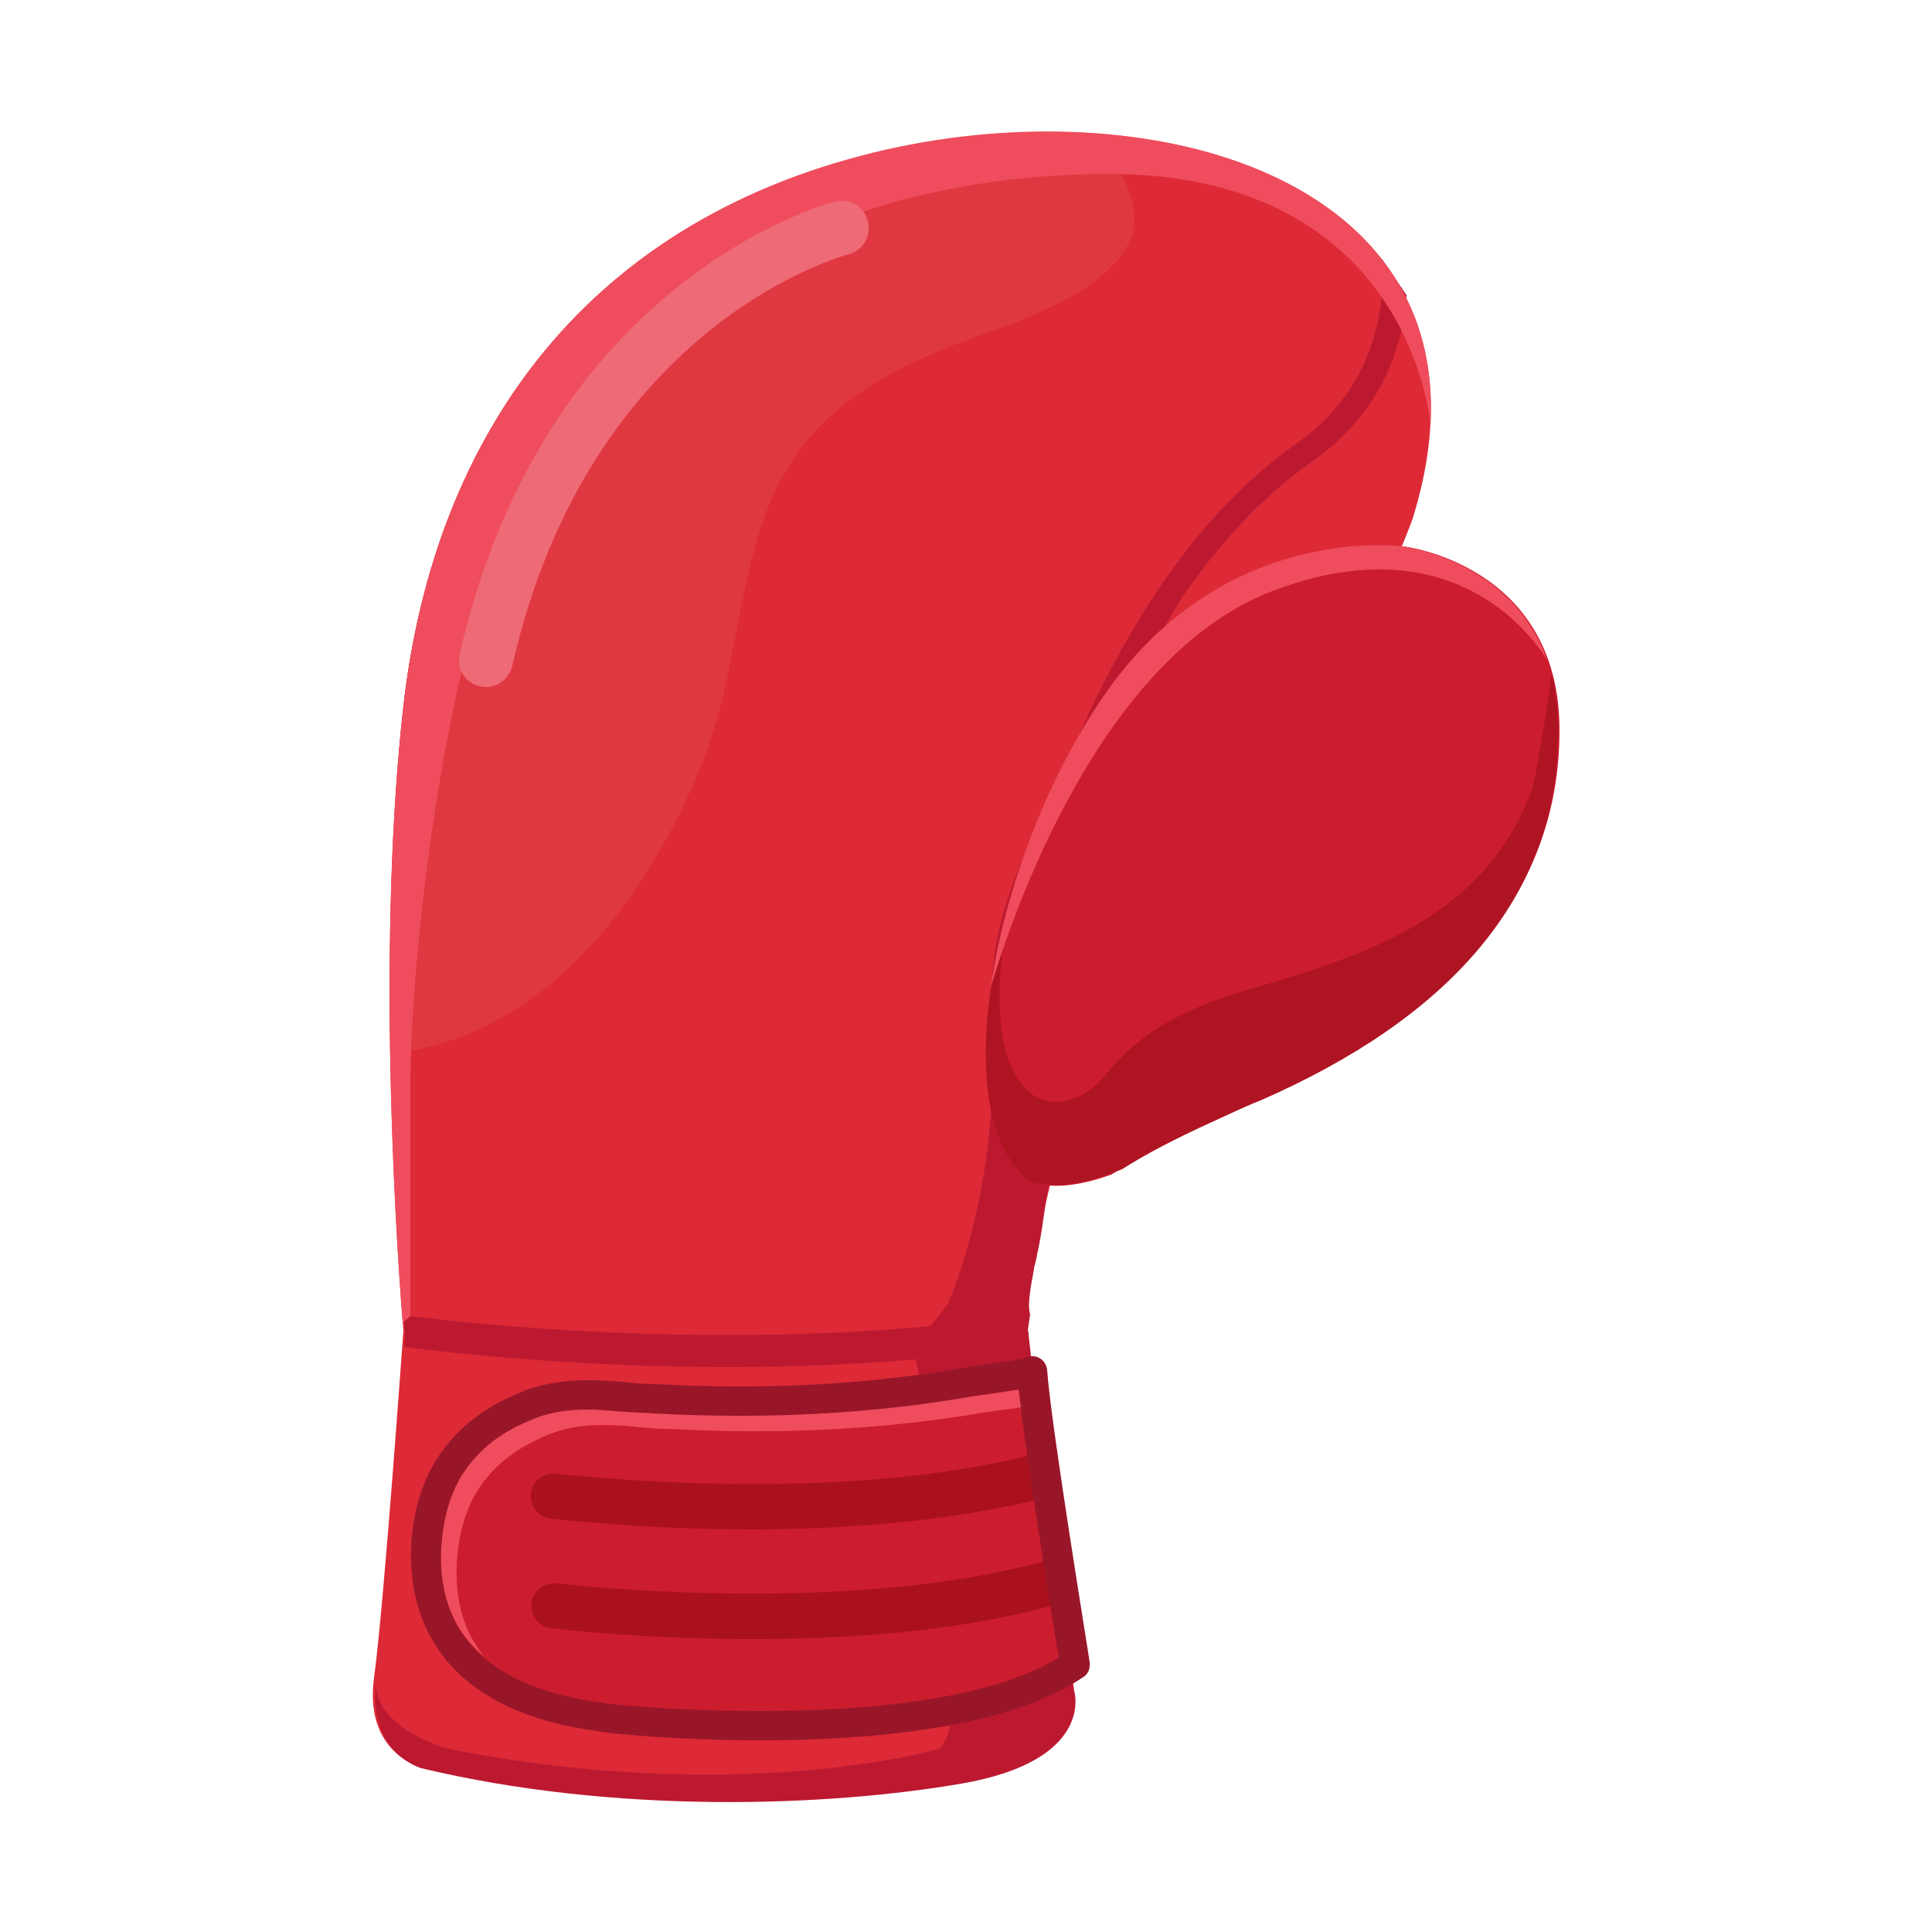 <?xml version="1.0" encoding="utf-8"?>
<!-- Generator: Adobe Illustrator 16.0.0, SVG Export Plug-In . SVG Version: 6.00 Build 0)  -->
<!DOCTYPE svg PUBLIC "-//W3C//DTD SVG 1.1//EN" "http://www.w3.org/Graphics/SVG/1.1/DTD/svg11.dtd">
<svg version="1.1" id="Layer_3" xmlns:x="http://ns.adobe.com/Extensibility/1.0/" xmlns:i="http://ns.adobe.com/AdobeIllustrator/10.0/" xmlns:graph="http://ns.adobe.com/Graphs/1.0/"
	 xmlns="http://www.w3.org/2000/svg" xmlns:xlink="http://www.w3.org/1999/xlink" xmlns:a="http://ns.adobe.com/AdobeSVGViewerExtensions/3.0/"
	 x="0px" y="0px" width="250px" height="250px" viewBox="0 0 250 250" style="enable-background:new 0 0 250 250;"
	 xml:space="preserve">
<g>
	<path style="fill:#DD2A36;" d="M132.7,172c0.1-0.7,0.2-1.3,0.3-1.9c-1.4-5.3,7-25.1,6.1-42.2c-0.9-17.1,12.4-25.4,12.4-25.4
		c20.5-4,31.3-35.4,31.3-35.4l0,0c13-41.9-30.3-56.1-67.9-47.7C76.2,28,56.2,56,52.2,91.4s0,80.7,0,80.7s-2.5,35.5-3.8,45
		s5.8,11.5,5.8,11.5c25,6,52.5,5,69.9,2c17.4-3,14.6-12,14.6-12C135.7,196,132.7,172,132.7,172z"/>
	<path style="fill:#BC1931;" d="M178.8,33.5c0.2,2,1.2,15.3-10.9,23.8c-9.7,6.8-17,16.4-22.7,26.6c-2.5,4.5-4.7,9.1-6.7,13.8
		c-3.1,7.3-7.2,14.3-9.1,22.1c-2,8-0.7,16.1-1.2,24.3c-0.6,8.3-2.3,16.6-5.4,24.3c0,0,0,0,0,0.1c-0.8,1.1-1.6,2.2-2.4,3.1
		c-30.2,2.8-58.6-0.2-68.2-1.4c0.1,1.1,0.1,1.7,0.2,1.9c0,0,0,0.1,0,0.1s0,0,0,0.1c0,0,0,0,0,0.1c0,0.3-0.1,0.9-0.1,1.9
		c7.1,0.9,22.9,2.6,42,2.6c7.7,0,15.8-0.3,24.2-1c1.9,9.5,8.6,45.4,3,50.4c0,0-25.5,7.5-63.5,0c0,0-10-2.7-9.3-9
		c-1.3,9.5,5.8,11.5,5.8,11.5c25,6,52.5,5,69.9,2c17.4-3,14.6-12,14.6-12c-0.1-0.7-0.2-1.3-0.3-2c0-0.2-0.1-0.4-0.1-0.6
		c-0.1-0.5-0.1-1-0.2-1.4c0-0.2-0.1-0.4-0.1-0.6c-0.1-0.5-0.1-0.9-0.2-1.4c0-0.2-0.1-0.4-0.1-0.6c-0.1-0.6-0.2-1.2-0.2-1.8
		c0-0.1,0-0.1,0-0.2c-0.2-1.4-0.4-2.7-0.6-4.1c0-0.1,0-0.1,0-0.2c-0.1-0.6-0.2-1.2-0.3-1.8c0-0.1,0-0.2,0-0.3
		c-0.1-0.6-0.2-1.2-0.3-1.9c0,0,0,0,0,0c-2.1-14.2-3.1-26.2-3.5-29.1c0,0,0-0.1,0-0.1c0,0,0-0.1,0-0.1c0-0.3-0.1-0.5-0.1-0.5
		c0.1-0.7,0.2-1.3,0.3-2c-0.3-1-0.1-2.4,0.2-4.3c0.1-0.5,0.2-1,0.3-1.6c0,0,0,0,0-0.1c0.1-0.5,0.3-1.1,0.4-1.7c0,0,0-0.1,0-0.1
		c0.8-3.3,1-7.3,2.1-11.7c0.1-0.2,0.1-0.5,0.2-0.7c0.1-0.4,0.2-0.9,0.3-1.3c0,0,0-0.1,0-0.1c1.6-6.6,2.9-13.8,2.5-20.7
		c-0.2-3.4,0.2-6.5,0.9-9.2c2.9-10.9,11.5-16.2,11.5-16.2c1-0.2,2-0.5,3-0.8c-15.3,2.8-9.6-10.6-6.3-16.7l1.8-3l2.7-4.5
		c4.5-6.6,10.1-12.9,16.9-17.7c9.5-6.6,11.8-15.7,12.2-21.5C180.9,36.6,179.9,35,178.8,33.5z"/>
	<path style="fill:#E03841;" d="M114.9,19.4C76.2,28,56.2,56,52.2,91.4c-1.6,14.5-1.9,30.8-1.7,44.9c0.6-0.1,1.2-0.1,1.7-0.2
		c18.6-2.8,31.1-19.4,38.1-36C95,89.3,95.1,77.5,99,66.7c4.1-11.4,12.5-17.2,23-21.5c7.1-2.9,21-6.4,24.3-14.3
		c1.5-3.6-0.7-8.7-4.5-13.6C133.1,16.7,123.9,17.4,114.9,19.4z"/>
	<path style="fill:#EF4D5D;" d="M185.1,55C185.1,55,185.1,55,185.1,55c1.8-32.5-36.5-43.2-70.2-35.7C76.2,28,56.2,56,52.2,91.4
		c-3.7,32.5-0.6,73.4-0.1,79.8l1-0.9c0-10.7,0-17.8,0-29.8s2.5-41.3,9.5-64.5c9.8-32.4,40-53.1,80-53.5
		C182.7,22.1,185.1,55,185.1,55z"/>
	<path style="fill:#EE6A76;" d="M62.9,88.9c-0.3,0-0.5,0-0.8-0.1c-1.9-0.4-3.1-2.3-2.6-4.2c11-48.2,47-58.1,48.5-58.5
		c1.9-0.5,3.8,0.6,4.3,2.5c0.5,1.9-0.6,3.8-2.5,4.3c-1.4,0.4-33.5,9.4-43.5,53.2C65.9,87.8,64.5,88.9,62.9,88.9z"/>
</g>
<g>
	<path style="fill:#CC1D2E;" d="M181.6,70.7c0,0-22.8-3.2-38.3,18.8c-13.8,19.6-22.1,54.9-9.1,63.6c2.6,0.8,6.2,0.1,9.6-1.1
		c4.6-3.1,10.9-6.2,19.5-10c24-10.5,38.5-26,38.5-47.5S181.6,70.7,181.6,70.7z"/>
	<path style="fill:#AF1423;" d="M200.7,87.1c0,1.9-2.1,14.3-2.5,15.2c-6.1,16.1-20.6,21.1-36.5,25.7c-18.3,5.3-17.2,12.4-22.9,14.2
		c-4.2,1.4-6.8-1.2-8.3-5c-0.7-1.8-2.9-10.5,1.6-25c-5.6,16.4-6.8,33.8,0.8,40.4c3.1,1.6,7.8,0.5,12.3-1.3c3.1-2,7-4,11.6-6.1l0,0v0
		c2-0.9,4-1.9,6.3-2.8c24-10.5,38.5-26,38.5-47.5C201.7,92,201.3,89.4,200.7,87.1z"/>
	<path style="fill:#EF4D5D;" d="M200.2,85.4c-4.6-13-18.7-14.7-18.7-14.7s-22.8-3.2-38.3,18.8c-7.4,10.5-13.2,25.4-15,38.3
		c2.6-8.9,14-42.7,36.4-51.3C187.6,67.7,198.1,82,200.2,85.4z"/>
</g>
<g>
	<path style="fill:#CC1D2E;" d="M133.5,177.4c0,0.4-7.6,1.3-8.1,1.4c-10,1.7-20.1,2.5-30.2,2.5c-3.5,0-7-0.1-10.6-0.3
		c-5.5-0.2-10.5-1.3-15.7,0.6c-4.6,1.7-8.3,4.2-10.9,8.4c-1.9,3-2.7,6.7-2.9,10.3c-0.8,19.5,19.4,21.4,22.8,21.9s44.6,4.4,61.1-6.8
		C139.1,215.4,134,184.7,133.5,177.4z"/>
	<path style="fill:#AA111D;" d="M135.7,193.7c-0.3-2-0.6-3.9-0.9-5.8c-26.4,7.2-62.3,2.8-62.8,2.8c-1.6-0.2-3.1,0.9-3.3,2.5
		c-0.2,1.6,0.9,3.1,2.5,3.3c1,0.1,11.9,1.4,26.1,1.4C109.2,197.9,123.2,196.9,135.7,193.7z"/>
	<path style="fill:#AA111D;" d="M137.8,207.3c-0.3-1.8-0.6-3.7-0.9-5.8c-26.6,8-64.4,3.4-64.8,3.4c-1.6-0.2-3.1,0.9-3.3,2.5
		c-0.2,1.6,0.9,3.1,2.5,3.3c1,0.1,11.9,1.4,26.1,1.4C109.9,212.1,124.9,211.1,137.8,207.3z"/>
	<path style="fill:#991629;" d="M98.4,225.2C98.4,225.2,98.4,225.2,98.4,225.2c-10.9,0-19.4-0.9-20.6-1.1l-0.5-0.1
		c-21.7-2.9-24.4-16.2-24.1-23.8c0.2-4.3,1.3-8.2,3.2-11.2c2.6-4.2,6.5-7.2,11.9-9.2c2.3-0.8,4.8-1.2,7.8-1.2c1.7,0,3.5,0.1,5.2,0.3
		c1.1,0.1,2.3,0.2,3.5,0.2c3.9,0.2,7.3,0.3,10.5,0.3l0.7,0c9.8,0,19.6-0.8,29.2-2.5c0.1,0,0.4-0.1,0.8-0.1c4.3-0.6,5.9-0.9,6.5-1
		c0.3-0.2,0.6-0.3,0.9-0.3c1.1-0.1,2,0.7,2.1,1.8c0,0,0,0,0,0c0.5,7.2,5.5,37.5,5.5,37.8c0.1,0.8-0.2,1.5-0.8,1.9
		C130.2,223.8,111.9,225.2,98.4,225.2z M76.1,182.5c-2.5,0-4.6,0.3-6.5,1c-4.6,1.7-7.7,4.1-9.9,7.6c-1.5,2.5-2.4,5.7-2.6,9.4
		c-0.5,11.2,6.5,17.9,20.7,19.8l0.5,0.1c1.2,0.2,9.4,1,20.1,1c0,0,0,0,0,0c12.5,0,29.2-1.2,38.6-6.9c-0.9-5.4-4.2-25.8-5.2-34.6
		c-1.3,0.2-3,0.5-5.3,0.8c-0.4,0-0.6,0.1-0.7,0.1c-9.8,1.7-19.8,2.5-29.9,2.5l-0.7,0c-3.2,0-6.7-0.1-10.6-0.3
		c-1.2-0.1-2.4-0.1-3.6-0.2C79.3,182.6,77.7,182.5,76.1,182.5z"/>
	<path style="fill:#EF4D5D;" d="M59.1,202.4c0.2-3.7,1.1-6.9,2.6-9.4c2.2-3.5,5.4-5.9,9.9-7.6c1.9-0.7,4-1,6.5-1
		c1.6,0,3.2,0.1,4.9,0.3c1.2,0.1,2.4,0.2,3.6,0.2c3.9,0.2,7.4,0.3,10.6,0.3l0.7,0c10,0,20.1-0.8,29.9-2.5c0.1,0,0.3,0,0.7-0.1
		c1.4-0.2,2.6-0.3,3.6-0.5c-0.1-0.8-0.2-1.6-0.3-2.3c-1.3,0.2-3,0.5-5.3,0.8c-0.4,0-0.6,0.1-0.7,0.1c-9.8,1.7-19.8,2.5-29.9,2.5
		l-0.7,0c-3.2,0-6.7-0.1-10.6-0.3c-1.2-0.1-2.4-0.1-3.6-0.2c-1.7-0.1-3.3-0.3-4.9-0.3c-2.5,0-4.6,0.3-6.5,1
		c-4.6,1.7-7.7,4.1-9.9,7.6c-1.5,2.5-2.4,5.7-2.6,9.4c-0.3,6,1.6,10.7,5.6,14C60.1,211.3,58.9,207.3,59.1,202.4z"/>
</g>
</svg>
